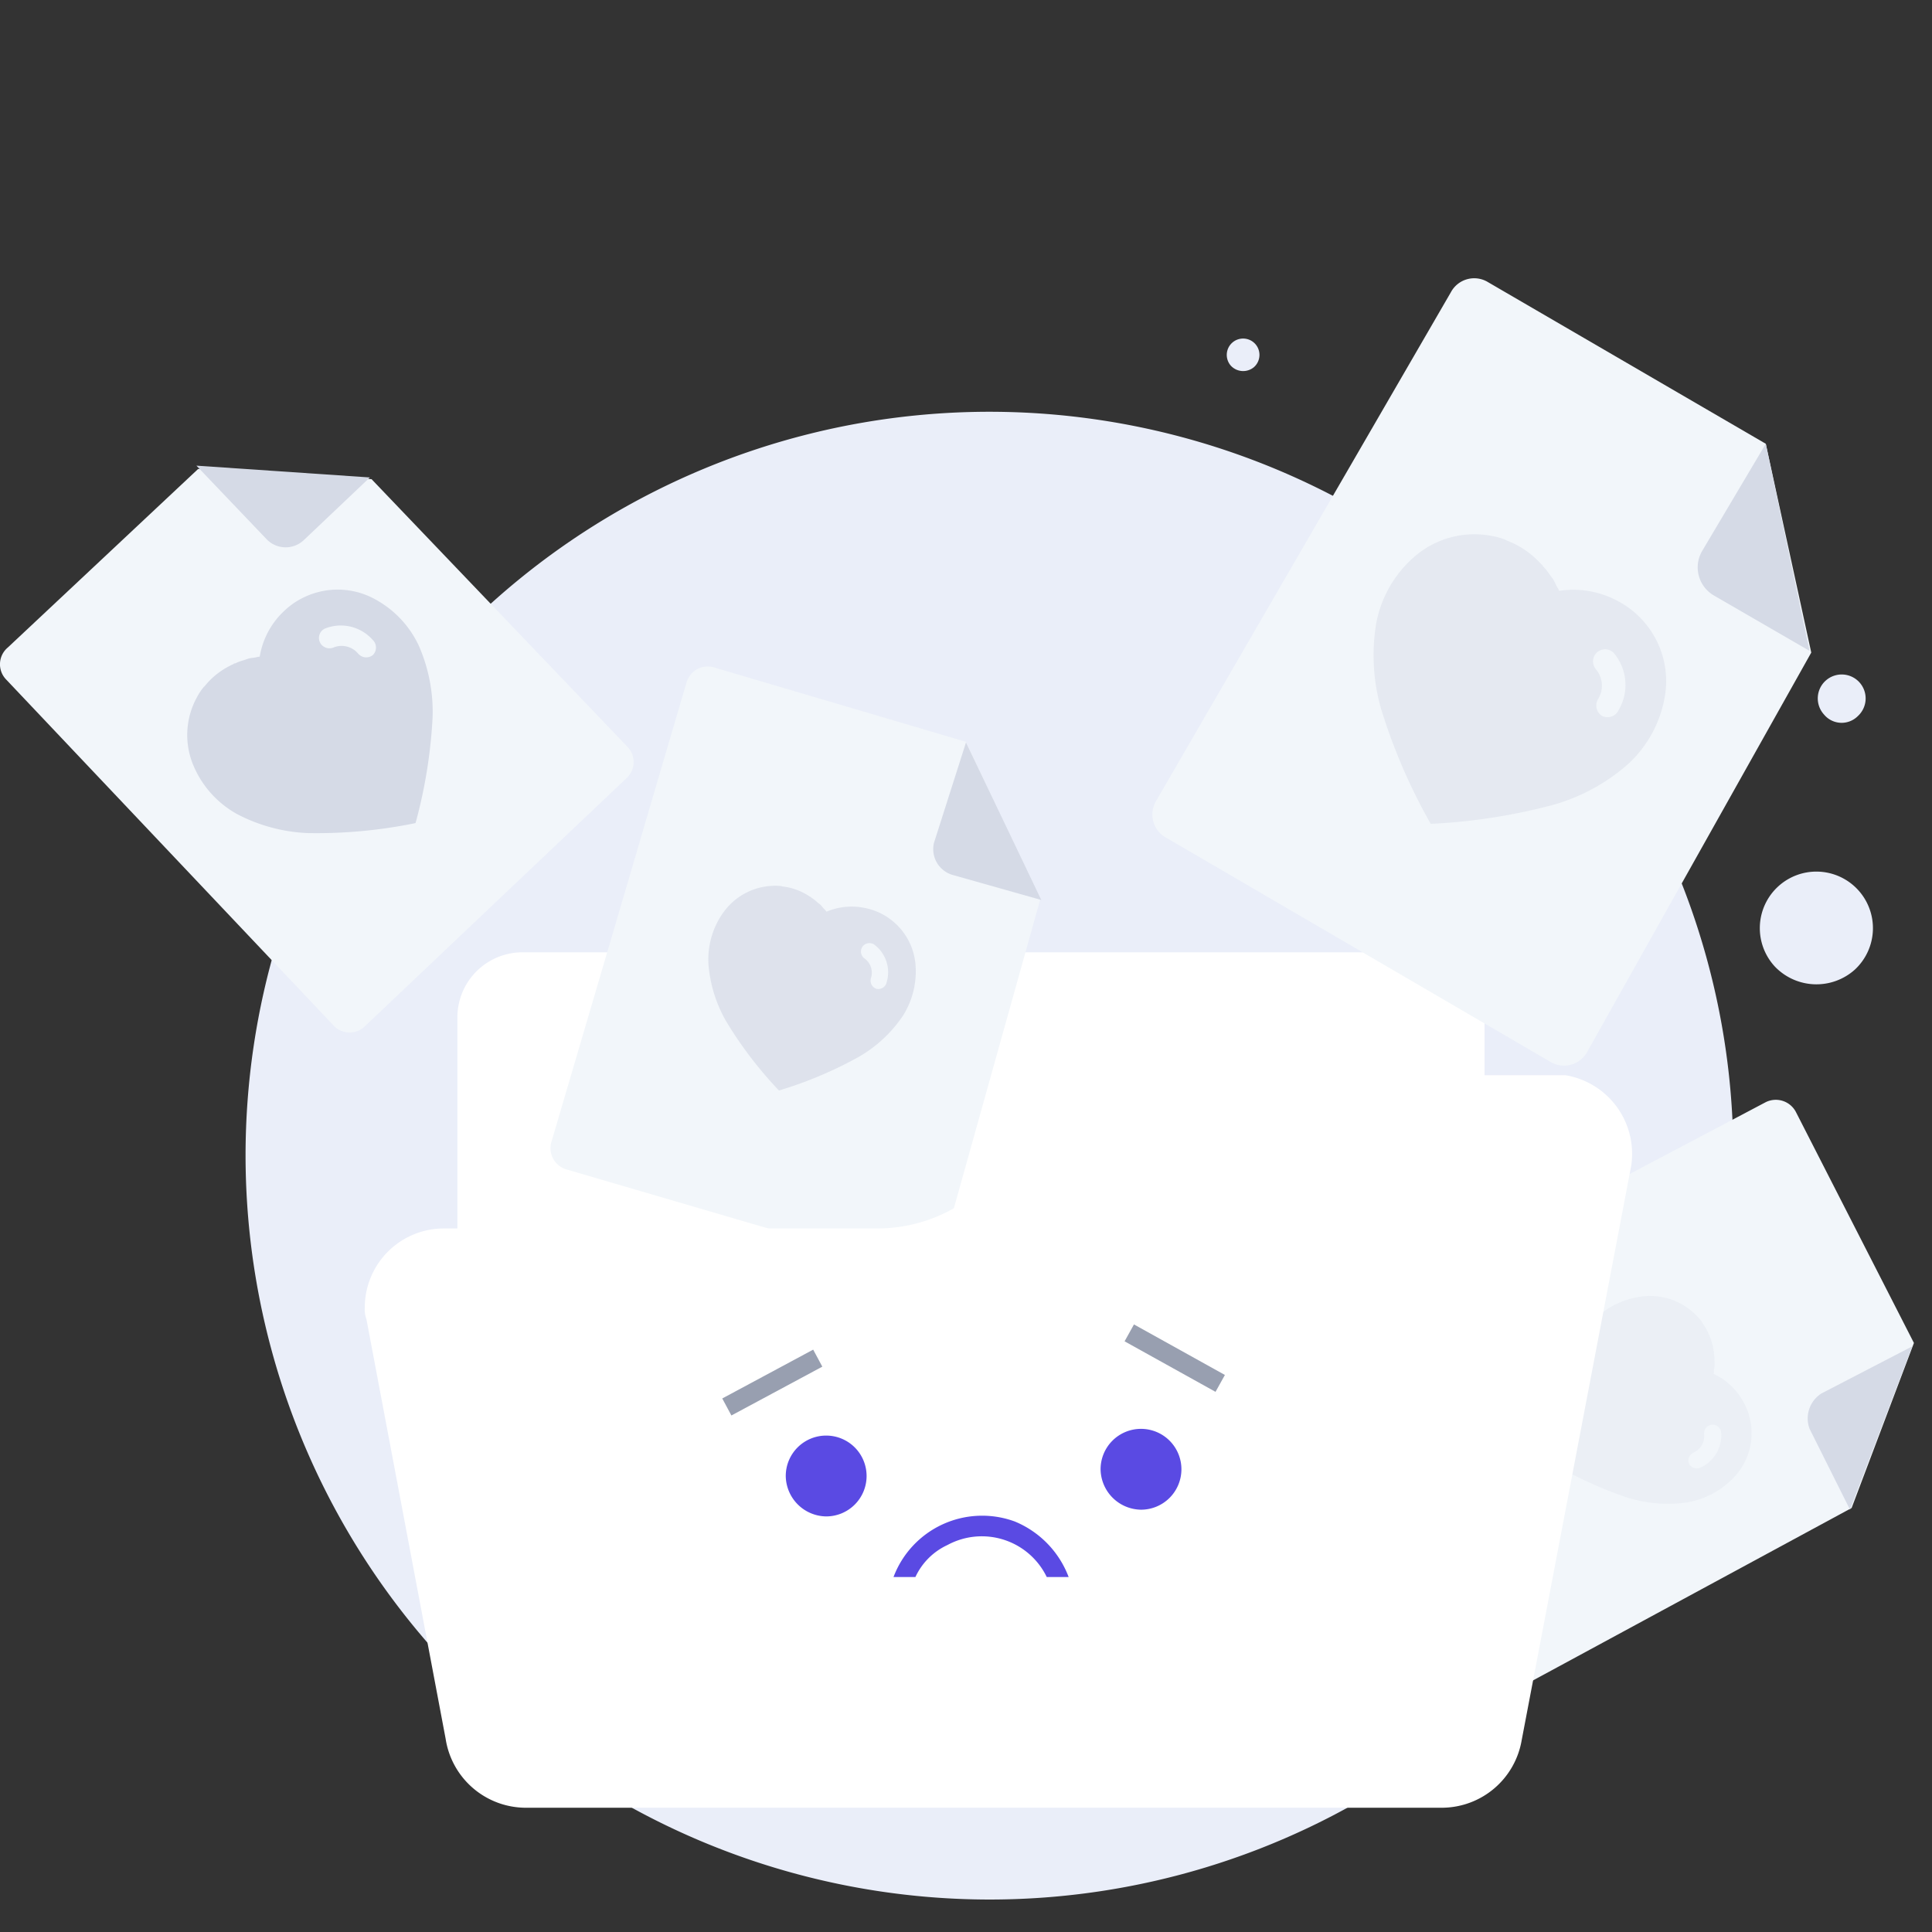 <svg xmlns="http://www.w3.org/2000/svg" width="150" height="150" viewBox="0 0 150 150">
  <rect x="0" y="0" width="150" height="150" fill="#333333" stroke="none"/>
  <g id="Group_4504" data-name="Group 4504" transform="translate(-113 -339)">
    <rect id="Rectangle_1723" data-name="Rectangle 1723" width="150" height="150" transform="translate(113 339)" fill="none"/>
    <g id="Group_4512" data-name="Group 4512" transform="translate(-47.76 -162.434)">
      <path id="Path_7796" data-name="Path 7796" d="M233.956,646.939A57.755,57.755,0,1,0,176.2,589.184,57.8,57.8,0,0,0,233.956,646.939Z" transform="translate(3.625 1.975)" fill="#eaeef9"/>
      <path id="Path_7797" data-name="Path 7797" d="M194.488,565.417H264.3a5.052,5.052,0,0,1,4.967,4.969v44.059a5.051,5.051,0,0,1-4.967,4.967H194.488a5.051,5.051,0,0,1-4.967-4.967V570.386A5.052,5.052,0,0,1,194.488,565.417Z" transform="translate(6.752 9.954)" fill="#fff"/>
      <path id="Path_7798" data-name="Path 7798" d="M278.788,567.96a4.391,4.391,0,1,0-6.2-.24A4.466,4.466,0,0,0,278.788,567.96Z" transform="translate(25.975 8.761)" fill="#eaeef9"/>
      <path id="Path_7799" data-name="Path 7799" d="M278.168,551.177a1.858,1.858,0,1,0-2.625-.12A1.775,1.775,0,0,0,278.168,551.177Z" transform="translate(26.834 5.854)" fill="#eaeef9"/>
      <path id="Path_7800" data-name="Path 7800" d="M240,529.048a1.269,1.269,0,1,0-1.79-.12A1.305,1.305,0,0,0,240,529.048Z" transform="translate(18.11 0.896)" fill="#eaeef9"/>
      <g id="Group_4494" data-name="Group 4494" transform="translate(250.209 523.018)">
        <path id="Path_7801" data-name="Path 7801" d="M284.379,552.1l-17.388,30.985a2.052,2.052,0,0,1-2.877.784l-29.807-17.388a2.051,2.051,0,0,1-.785-2.876L256.4,524.122a2.053,2.053,0,0,1,2.877-.785l21.571,12.551Z" transform="translate(-233.202 -523.018)" fill="#f2f6fa"/>
      </g>
      <path id="Path_7802" data-name="Path 7802" d="M272.794,533.441l-4.967,8.367a2.526,2.526,0,0,0,.915,3.4l7.452,4.314" transform="translate(25.062 2.447)" fill="#d5dae6"/>
      <g id="Group_4495" data-name="Group 4495" transform="translate(160.76 537.849)">
        <path id="Path_7804" data-name="Path 7804" d="M189.605,535.814,209.478,556.6a1.7,1.7,0,0,1-.131,2.483L189.082,578.3a1.7,1.7,0,0,1-2.484-.131l-25.363-26.8a1.7,1.7,0,0,1,.131-2.483l14.774-13.859Z" transform="translate(-160.76 -535.029)" fill="#f2f6fa"/>
      </g>
      <path id="Path_7805" data-name="Path 7805" d="M173.109,534.817l5.491,5.753a2.053,2.053,0,0,0,2.877,0l5.1-4.837" transform="translate(2.899 2.77)" fill="#d5dae6"/>
      <g id="Group_4496" data-name="Group 4496" transform="translate(203.478 553.16)">
        <path id="Path_7807" data-name="Path 7807" d="M233.387,565.587l-7.714,27.586a1.718,1.718,0,0,1-2.223,1.177l-26.8-7.844a1.717,1.717,0,0,1-1.177-2.223l10.458-35.561a1.718,1.718,0,0,1,2.223-1.177l19.481,5.753Z" transform="translate(-195.356 -547.429)" fill="#f2f6fa"/>
      </g>
      <path id="Path_7808" data-name="Path 7808" d="M221.983,552.221l-2.487,7.8a2.088,2.088,0,0,0,1.438,2.484l6.895,1.948" transform="translate(13.776 6.856)" fill="#d5dae6"/>
      <g id="Group_4497" data-name="Group 4497" transform="translate(263.949 586.83)">
        <path id="Path_7810" data-name="Path 7810" d="M284.9,606.382l-25.363,13.727a1.759,1.759,0,0,1-2.353-.784l-12.681-24.709a1.758,1.758,0,0,1,.784-2.353l32.946-17.389a1.76,1.76,0,0,1,2.353.785l9.152,17.91Z" transform="translate(-244.33 -574.698)" fill="#f2f6fa"/>
      </g>
      <g id="Iconly_Bold_Heart" data-name="Iconly/Bold/Heart" transform="matrix(0.454, 0.891, -0.891, 0.454, 292.105, 597.846)" opacity="0.24">
        <g id="Heart" transform="translate(1.648 2.064)">
          <path id="Heart-2" data-name="Heart" d="M8.283,15.685h0l-.214-.132a31.506,31.506,0,0,1-5.258-4.1A10.726,10.726,0,0,1,.324,7.5,6.393,6.393,0,0,1,.443,3.141,5.022,5.022,0,0,1,3.57.222,3.719,3.719,0,0,1,4.3.05h.1A4.709,4.709,0,0,1,5.1,0h.091A5.173,5.173,0,0,1,6.7.273h.049a.273.273,0,0,1,.074.049,2.786,2.786,0,0,1,.52.215l.314.14a2.169,2.169,0,0,1,.236.157c.047.034.088.064.12.083l.034.02a2.01,2.01,0,0,1,.214.136A5.138,5.138,0,0,1,11.4,0h.036a4.81,4.81,0,0,1,1.536.24,4.969,4.969,0,0,1,3.1,2.9A6.534,6.534,0,0,1,16.2,7.5a10.552,10.552,0,0,1-2.484,3.971,31.867,31.867,0,0,1-5.227,4.095l-.206.124ZM12.334,2.574a.668.668,0,0,0-.625.448.677.677,0,0,0,.412.849A1.384,1.384,0,0,1,13,5.168v.025a.71.71,0,0,0,.157.512.694.694,0,0,0,.47.239.679.679,0,0,0,.652-.628v-.1a2.725,2.725,0,0,0-1.742-2.609A.644.644,0,0,0,12.334,2.574Z" transform="translate(0 0)" fill="#d5dae6"/>
        </g>
      </g>
      <path id="Path_7811" data-name="Path 7811" d="M282.547,590.193l-7.06,3.661a2.3,2.3,0,0,0-.915,2.746l3.138,6.275" transform="translate(26.684 15.77)" fill="#d5dae6"/>
      <path id="Path_7813" data-name="Path 7813" d="M270.752,588.741v21.7a5.192,5.192,0,0,1-5.1,5.1H193.878a5.191,5.191,0,0,1-5.1-5.1V586.911" transform="translate(6.578 15)" fill="none" stroke="#1676ee" stroke-linecap="round" stroke-linejoin="round" stroke-width="3"/>
      <path id="Path_7814" data-name="Path 7814" d="M267.633,577.064H243.055a10.038,10.038,0,0,0-6.537,2.353l-6.537,5.229A10.8,10.8,0,0,1,223.445,587H195.466a5.105,5.105,0,0,0-5.1,5.1,1.66,1.66,0,0,0,.131.785l5.1,26.8a5.306,5.306,0,0,0,5.1,4.445h59.748a5.086,5.086,0,0,0,5.1-4.314l7.191-36.868a5.035,5.035,0,0,0-4.314-5.753A1.66,1.66,0,0,0,267.633,577.064Z" transform="translate(6.951 12.688)" fill="#fff"/>
      <g id="Group_4498" data-name="Group 4498" transform="translate(189.082 584.914)">
        <path id="Path_7815" data-name="Path 7815" d="M276,573.146H246.713A12.619,12.619,0,0,0,239,575.892l-7.844,6.406a12.112,12.112,0,0,1-7.714,2.746h-33.6a6.137,6.137,0,0,0-6.145,6.144,2.222,2.222,0,0,0,.131.915l6.145,32.555a6.308,6.308,0,0,0,6.144,5.36H267.37a6.3,6.3,0,0,0,6.145-5.229l8.5-44.582a6.18,6.18,0,0,0-5.1-7.06Z" transform="translate(-183.697 -573.146)" fill="#fff"/>
      </g>
      <path id="Path_7816" data-name="Path 7816" d="M213.306,602.08a3.138,3.138,0,1,0-3.139-3.138A3.181,3.181,0,0,0,213.306,602.08Z" transform="translate(11.599 17.088)" fill="#5A4AE3"/>
      <path id="Path_7817" data-name="Path 7817" d="M233.1,601.657a3.138,3.138,0,1,0-3.138-3.138A3.182,3.182,0,0,0,233.1,601.657Z" transform="translate(16.247 16.989)" fill="#5A4AE3"/>
      <path id="Path_7818" data-name="Path 7818" d="M230.54,605.609h-1.7a5.6,5.6,0,0,0-7.714-2.484,5.09,5.09,0,0,0-2.484,2.484h-1.7a7.356,7.356,0,0,1,9.413-4.314A7.543,7.543,0,0,1,230.54,605.609Z" transform="translate(13.19 18.266)" fill="#5A4AE3"/>
      <path id="Path_7820" data-name="Path 7820" d="M206.462,594.726l7.059-3.791" transform="translate(10.729 15.945)" fill="none" stroke="#989fb0" stroke-miterlimit="10" stroke-width="1.5"/>
      <path id="Path_7821" data-name="Path 7821" d="M238.827,593.269l-7.06-3.923" transform="translate(16.67 15.572)" fill="none" stroke="#989fb0" stroke-miterlimit="10" stroke-width="1.5"/>
      <g id="Iconly_Bold_Heart-2" data-name="Iconly/Bold/Heart" transform="translate(169.557 557.819) rotate(-43)">
        <g id="Heart-3" data-name="Heart" transform="translate(2 2.501)">
          <path id="Heart-4" data-name="Heart" d="M10.03,19h0l-.259-.16A38.164,38.164,0,0,1,3.4,13.879,12.993,12.993,0,0,1,.39,9.08,7.744,7.744,0,0,1,.533,3.805,6.084,6.084,0,0,1,4.321.269,4.5,4.5,0,0,1,5.21.06h.12A5.7,5.7,0,0,1,6.17,0h.11A6.266,6.266,0,0,1,8.111.33H8.17A.331.331,0,0,1,8.26.39a3.375,3.375,0,0,1,.63.261L9.27.82a2.627,2.627,0,0,1,.285.19c.057.042.106.077.145.1l.041.024A2.435,2.435,0,0,1,10,1.3,6.224,6.224,0,0,1,13.806,0h.044a5.826,5.826,0,0,1,1.86.291,6.019,6.019,0,0,1,3.755,3.517A7.915,7.915,0,0,1,19.62,9.08a12.781,12.781,0,0,1-3.009,4.81,38.6,38.6,0,0,1-6.332,4.96l-.25.15ZM14.937,3.118a.809.809,0,0,0-.757.543.82.82,0,0,0,.5,1.029,1.676,1.676,0,0,1,1.07,1.57V6.29a.86.86,0,0,0,.19.62.841.841,0,0,0,.57.29.823.823,0,0,0,.79-.76V6.321A3.3,3.3,0,0,0,15.19,3.16.78.78,0,0,0,14.937,3.118Z" transform="translate(0 0)" fill="#d5dae6"/>
        </g>
      </g>
      <g id="Iconly_Bold_Heart-3" data-name="Iconly/Bold/Heart" transform="matrix(0.966, 0.259, -0.259, 0.966, 216.323, 566.71)" opacity="0.69">
        <g id="Heart-5" data-name="Heart" transform="translate(1.621 2.03)">
          <path id="Heart-6" data-name="Heart" d="M8.144,15.423h0l-.21-.13a30.979,30.979,0,0,1-5.17-4.027,10.547,10.547,0,0,1-2.445-3.9A6.286,6.286,0,0,1,.435,3.089,4.939,4.939,0,0,1,3.51.219,3.657,3.657,0,0,1,4.232.049h.1A4.63,4.63,0,0,1,5.011,0H5.1A5.086,5.086,0,0,1,6.587.268h.048a.268.268,0,0,1,.073.048,2.74,2.74,0,0,1,.511.212l.308.137A2.132,2.132,0,0,1,7.759.82c.046.034.086.063.118.082L7.91.921a1.976,1.976,0,0,1,.21.134A5.052,5.052,0,0,1,11.21,0h.036a4.73,4.73,0,0,1,1.51.236A4.886,4.886,0,0,1,15.8,3.091a6.425,6.425,0,0,1,.125,4.28,10.375,10.375,0,0,1-2.442,3.9A31.334,31.334,0,0,1,8.347,15.3l-.2.122ZM12.128,2.531a.657.657,0,0,0-.614.44.665.665,0,0,0,.405.835,1.361,1.361,0,0,1,.869,1.275v.025a.7.7,0,0,0,.154.5.682.682,0,0,0,.462.235.668.668,0,0,0,.641-.617v-.1a2.679,2.679,0,0,0-1.712-2.566A.633.633,0,0,0,12.128,2.531Z" transform="translate(0 0)" fill="#d5dae6"/>
        </g>
      </g>
      <g id="Iconly_Bold_Heart-4" data-name="Iconly/Bold/Heart" transform="translate(271.726 536.648) rotate(29)" opacity="0.46">
        <g id="Heart-7" data-name="Heart" transform="translate(2.329 2.917)">
          <path id="Heart-8" data-name="Heart" d="M11.7,22.167h0l-.3-.187a44.524,44.524,0,0,1-7.431-5.788,15.158,15.158,0,0,1-3.513-5.6A9.035,9.035,0,0,1,.625,4.44,7.1,7.1,0,0,1,5.045.314,5.255,5.255,0,0,1,6.082.071h.14A6.655,6.655,0,0,1,7.2,0h.128A7.31,7.31,0,0,1,9.466.386h.069a.386.386,0,0,1,.1.069,3.938,3.938,0,0,1,.735.3l.443.2a3.065,3.065,0,0,1,.333.221c.067.048.124.09.169.118l.048.028a2.84,2.84,0,0,1,.3.193A7.261,7.261,0,0,1,16.111,0h.051a6.8,6.8,0,0,1,2.17.339,7.022,7.022,0,0,1,4.381,4.1,9.234,9.234,0,0,1,.18,6.151,14.912,14.912,0,0,1-3.51,5.611A45.034,45.034,0,0,1,12,21.991l-.291.175ZM17.431,3.637a.944.944,0,0,0-.883.633.956.956,0,0,0,.583,1.2A1.955,1.955,0,0,1,18.379,7.3v.036a1,1,0,0,0,.222.723.981.981,0,0,0,.665.338.96.96,0,0,0,.922-.887V7.374a3.851,3.851,0,0,0-2.461-3.688A.91.91,0,0,0,17.431,3.637Z" transform="translate(0 0)" fill="#d5dae6"/>
        </g>
      </g>
    </g>
  </g>
</svg>
